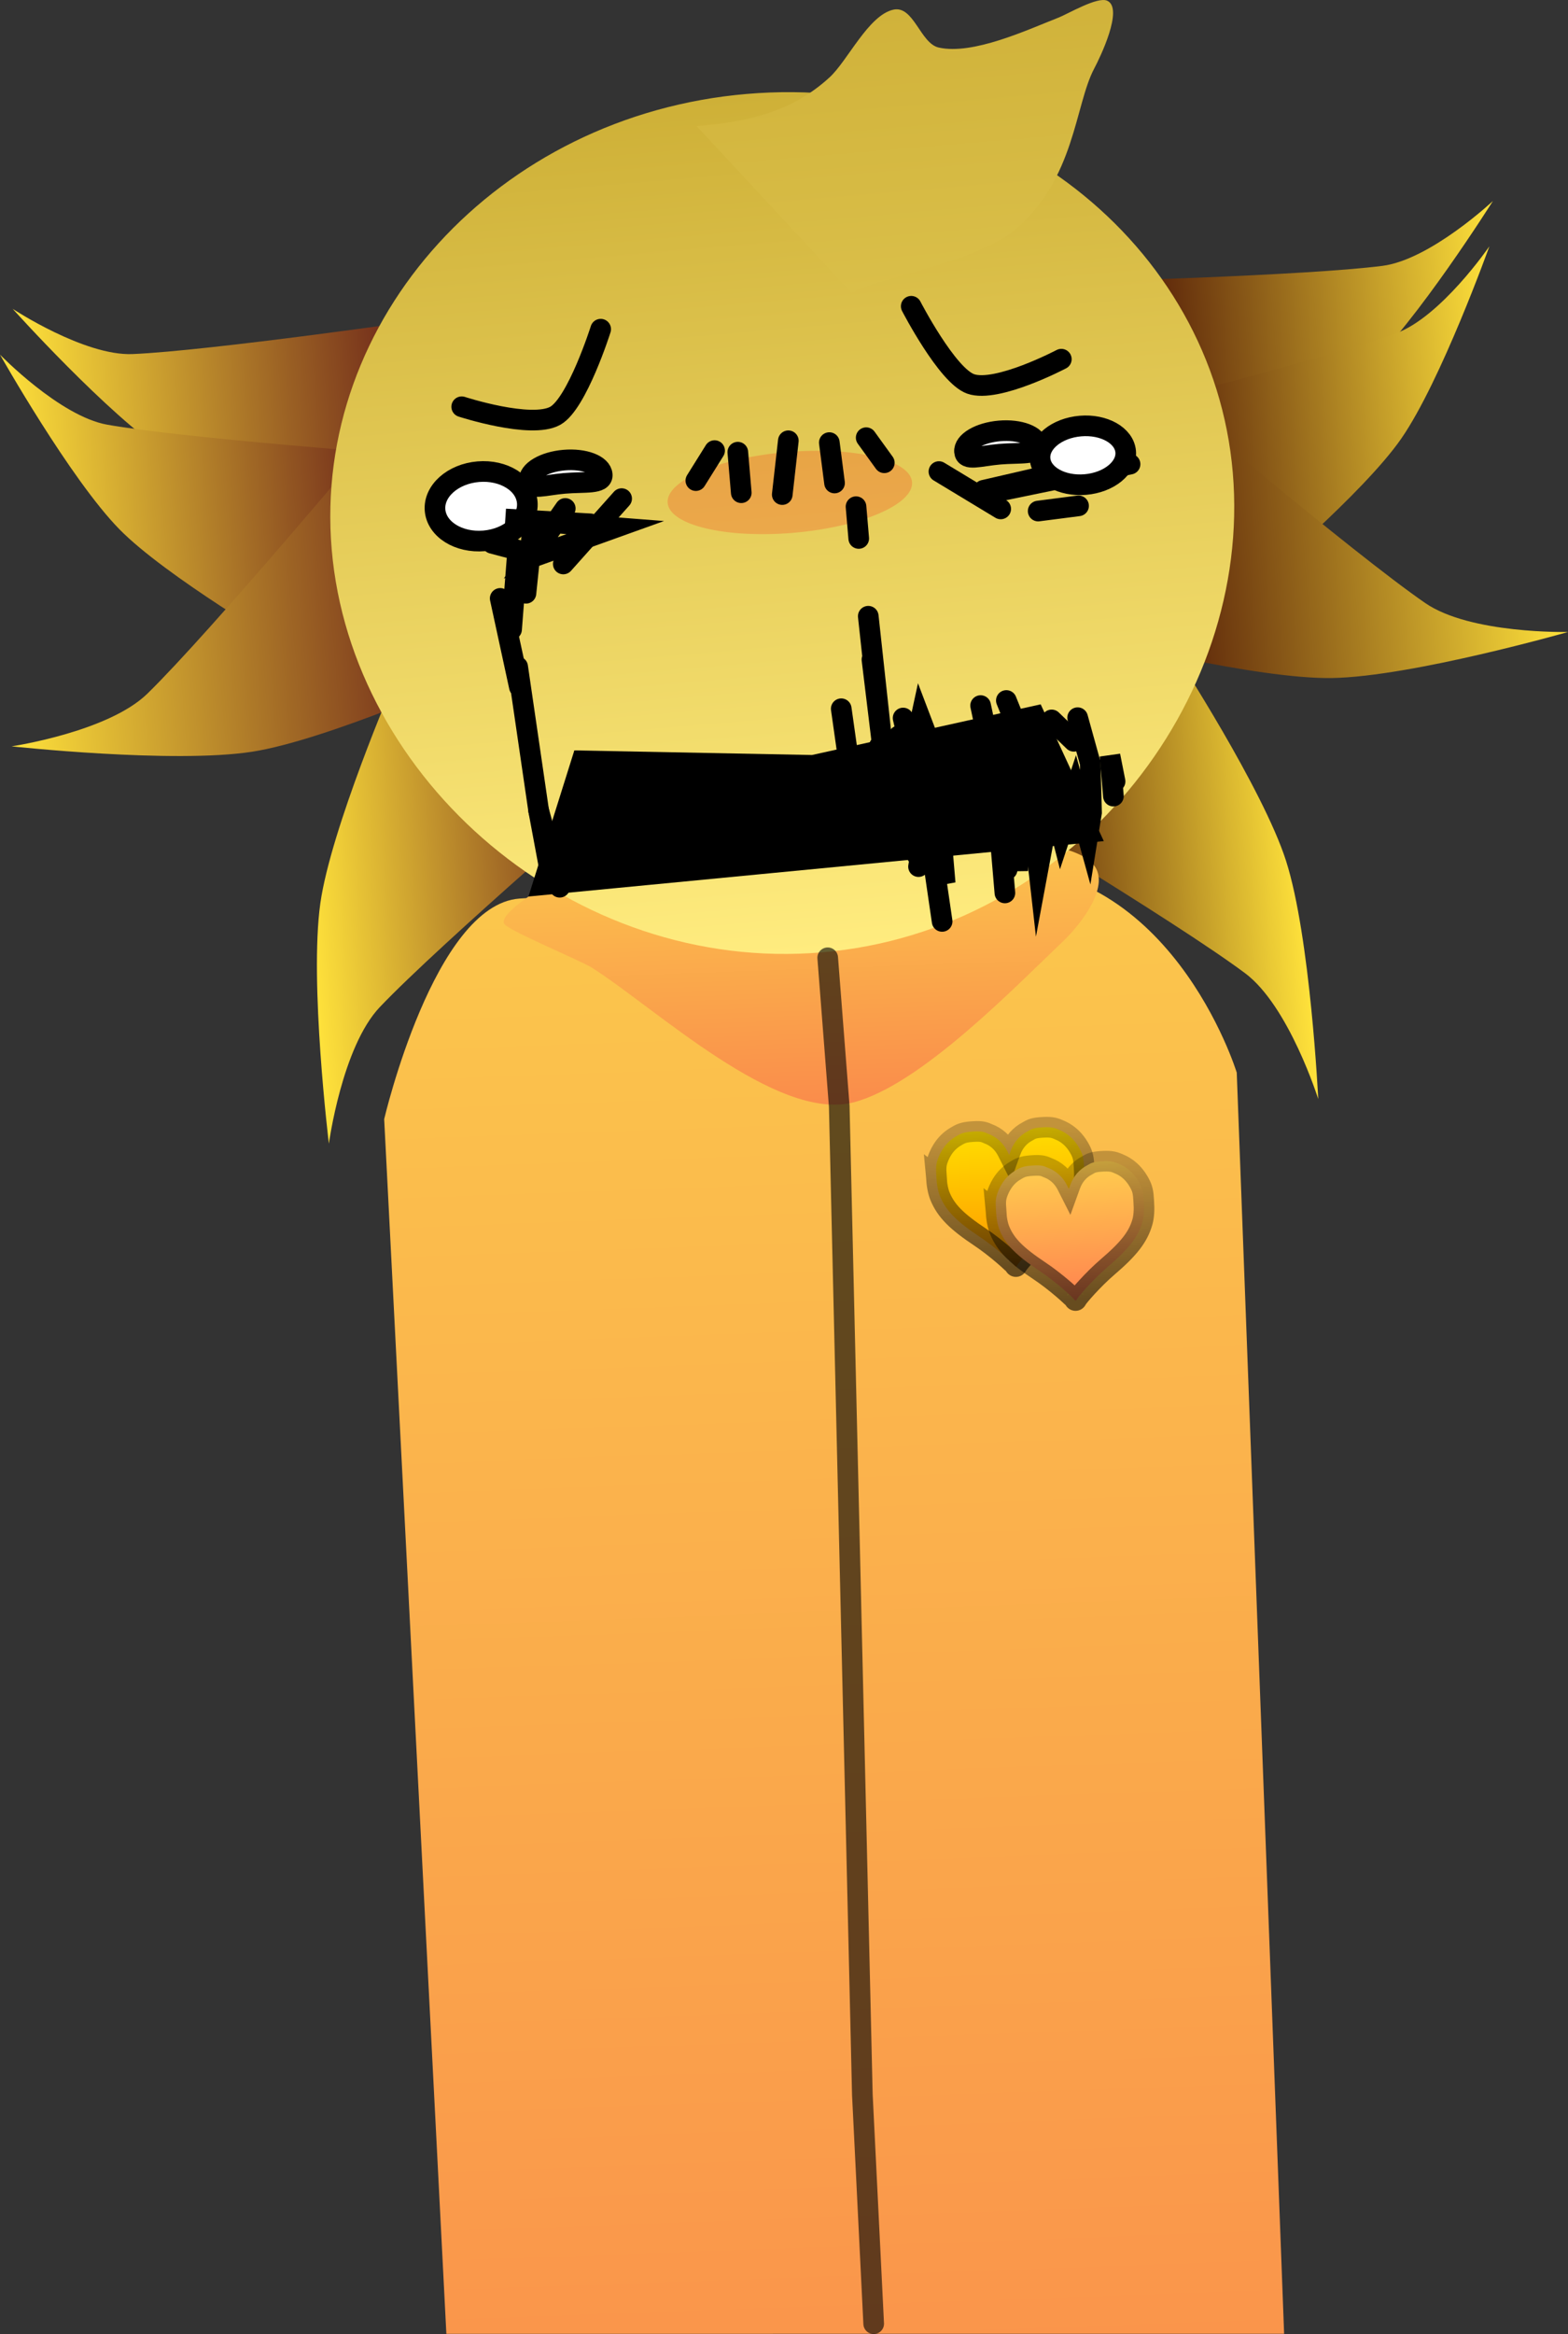 <svg version="1.1" xmlns="http://www.w3.org/2000/svg" xmlns:xlink="http://www.w3.org/1999/xlink" width="189.952" height="282.654" viewBox="0,0,189.952,282.654"><rect x="0" y="0" width="189.952" height="282.654" fill="#333333" stroke="none"/><defs><linearGradient x1="220.708" y1="120.564" x2="270.882" y2="116.288" gradientUnits="userSpaceOnUse" id="color-1"><stop offset="0" stop-color="#ffe23b"/><stop offset="1" stop-color="#631917"/></linearGradient><linearGradient x1="219.497" y1="129.959" x2="267.298" y2="125.885" gradientUnits="userSpaceOnUse" id="color-2"><stop offset="0" stop-color="#ffe23b"/><stop offset="1" stop-color="#631917"/></linearGradient><linearGradient x1="349.848" y1="111.78" x2="400.022" y2="107.504" gradientUnits="userSpaceOnUse" id="color-3"><stop offset="0" stop-color="#3c0000"/><stop offset="1" stop-color="#ffe23b"/></linearGradient><linearGradient x1="315.213" y1="173.724" x2="321.636" y2="352.441" gradientUnits="userSpaceOnUse" id="color-4"><stop offset="0" stop-color="#fbc74c"/><stop offset="1" stop-color="#fa954b"/></linearGradient><linearGradient x1="352.123" y1="120.917" x2="399.923" y2="116.843" gradientUnits="userSpaceOnUse" id="color-5"><stop offset="0" stop-color="#3c0000"/><stop offset="1" stop-color="#ffe23b"/></linearGradient><linearGradient x1="350.469" y1="134.158" x2="406.537" y2="129.38" gradientUnits="userSpaceOnUse" id="color-6"><stop offset="0" stop-color="#3c0000"/><stop offset="1" stop-color="#ffe23b"/></linearGradient><linearGradient x1="217.989" y1="143.227" x2="274.057" y2="138.448" gradientUnits="userSpaceOnUse" id="color-7"><stop offset="0" stop-color="#ffe23b"/><stop offset="1" stop-color="#631917"/></linearGradient><linearGradient x1="334.93" y1="177.098" x2="375.346" y2="173.654" gradientUnits="userSpaceOnUse" id="color-8"><stop offset="0" stop-color="#3c0000"/><stop offset="1" stop-color="#ffe23b"/></linearGradient><linearGradient x1="314.64" y1="168.765" x2="315.83" y2="201.852" gradientUnits="userSpaceOnUse" id="color-9"><stop offset="0" stop-color="#fbc74c"/><stop offset="1" stop-color="#fa8c4b"/></linearGradient><linearGradient x1="255.267" y1="179.073" x2="295.683" y2="175.629" gradientUnits="userSpaceOnUse" id="color-10"><stop offset="0" stop-color="#ffe23b"/><stop offset="1" stop-color="#631917"/></linearGradient><linearGradient x1="308.333" y1="79.334" x2="317.194" y2="183.31" gradientUnits="userSpaceOnUse" id="color-11"><stop offset="0" stop-color="#ceb037"/><stop offset="1" stop-color="#ffec7f"/></linearGradient><linearGradient x1="326.869" y1="69.045" x2="329.736" y2="102.686" gradientUnits="userSpaceOnUse" id="color-12"><stop offset="0" stop-color="#d0b23a"/><stop offset="1" stop-color="#dabf49"/></linearGradient><linearGradient x1="339.944" y1="204.735" x2="340.951" y2="221.345" gradientUnits="userSpaceOnUse" id="color-13"><stop offset="0" stop-color="#ffde00"/><stop offset="1" stop-color="#ff9500"/></linearGradient><linearGradient x1="339.944" y1="204.735" x2="340.951" y2="221.345" gradientUnits="userSpaceOnUse" id="color-14"><stop offset="0" stop-color="#000000" stop-opacity="0.227"/><stop offset="1" stop-color="#000000" stop-opacity="0.588"/></linearGradient><linearGradient x1="347.168" y1="208.846" x2="348.175" y2="225.456" gradientUnits="userSpaceOnUse" id="color-15"><stop offset="0" stop-color="#ffce4e"/><stop offset="1" stop-color="#ff824f"/></linearGradient><linearGradient x1="347.168" y1="208.846" x2="348.175" y2="225.456" gradientUnits="userSpaceOnUse" id="color-16"><stop offset="0" stop-color="#000000" stop-opacity="0.227"/><stop offset="1" stop-color="#000000" stop-opacity="0.588"/></linearGradient></defs><g transform="translate(-217.873,-67.958)"><g stroke-miterlimit="10"><path d="M260.969,132.447c0,0 -16.156,-5.194 -22.871,-9.571c-7.114,-4.637 -18.686,-17.515 -18.686,-17.515c0,0 8.68,5.725 14.526,5.475c9.404,-0.403 36.116,-4.264 36.116,-4.264z" fill="url(#color-1)" stroke="#000000" stroke-width="0" stroke-linecap="butt"/><path d="M252.591,146.333c0,0 -14.651,-8.565 -20.261,-14.289c-5.944,-6.066 -14.457,-21.141 -14.457,-21.141c0,0 7.237,7.467 12.998,8.486c9.269,1.64 36.184,3.646 36.184,3.646z" fill="url(#color-2)" stroke="#000000" stroke-width="0" stroke-linecap="butt"/><path d="M349.02,102.064c0,0 26.98,-0.715 36.317,-1.909c5.803,-0.742 13.39,-7.854 13.39,-7.854c0,0 -9.225,14.65 -15.452,20.425c-5.877,5.45 -20.922,13.303 -20.922,13.303z" fill="url(#color-3)" stroke="#000000" stroke-width="0" stroke-linecap="butt"/><path d="M271.947,350.586l-7.533,-147.1c0,0 6.055,-25.932 16.373,-26.709c10.246,-0.771 34.546,-2.201 55.758,-3.797c23.008,-1.731 31.151,24.872 31.151,24.872l5.739,152.728z" fill="url(#color-4)" stroke="#000000" stroke-width="0" stroke-linecap="butt"/><path d="M351.88,118.066c0,0 26.187,-6.532 35.045,-9.716c5.506,-1.979 11.375,-10.563 11.375,-10.563c0,0 -5.839,16.299 -10.671,23.282c-4.56,6.591 -17.551,17.512 -17.551,17.512z" fill="url(#color-5)" stroke="#000000" stroke-width="0" stroke-linecap="butt"/><path d="M358.322,115.051c0,0 23.392,19.863 32.205,25.935c5.478,3.774 17.298,3.507 17.298,3.507c0,0 -18.928,5.408 -28.582,5.574c-9.112,0.156 -27.811,-4.607 -27.811,-4.607z" fill="url(#color-6)" stroke="#000000" stroke-width="0" stroke-linecap="butt"/><path d="M275.02,149.751c0,0 -17.623,7.858 -26.63,9.246c-9.543,1.47 -29.113,-0.657 -29.113,-0.657c0,0 11.695,-1.737 16.455,-6.384c7.659,-7.476 27.352,-31.011 27.352,-31.011z" fill="url(#color-7)" stroke="#000000" stroke-width="0" stroke-linecap="butt"/><path d="M360.367,147.34c0,0 10.518,16.178 13.297,24.857c2.945,9.196 3.904,28.858 3.904,28.858c0,0 -3.544,-11.279 -8.878,-15.254c-8.582,-6.395 -34.907,-22.166 -34.907,-22.166z" fill="url(#color-8)" stroke="#000000" stroke-width="0" stroke-linecap="butt"/><path d="M288.889,173.293c10.524,-4.518 22.877,-4.182 34.305,-4.592c4.643,-0.167 10.491,-1.295 14.881,0.277c3.415,1.223 9.49,0.99 12.05,3.458c2.675,2.578 -1.571,7.7 -3.359,9.403c-6.036,5.752 -17.423,17.541 -25.516,19.619c-9.279,2.382 -23.932,-11.39 -31.637,-16.29c-1.414,-0.899 -10.248,-4.545 -10.669,-5.348c-0.806,-1.538 7.599,-6.281 9.125,-6.851z" fill="url(#color-9)" stroke="#000000" stroke-width="0" stroke-linecap="round"/><path d="M294.536,162.165c0,0 -23.276,19.998 -30.652,27.753c-4.584,4.82 -6.169,16.537 -6.169,16.537c0,0 -2.382,-19.54 -1.036,-29.102c1.271,-9.024 8.899,-26.748 8.899,-26.748z" fill="url(#color-10)" stroke="#000000" stroke-width="0" stroke-linecap="butt"/><path d="M367.217,125.204c2.378,27.902 -19.623,55.515 -49.766,58.084c-30.143,2.569 -57.015,-20.88 -59.393,-48.781c-2.378,-27.902 20.131,-52.603 50.274,-55.172c30.143,-2.569 56.507,17.967 58.885,45.869z" fill="url(#color-11)" stroke="#000000" stroke-width="0" stroke-linecap="butt"/><path d="M328.362,126.335c0.23,2.699 -6.212,5.452 -14.388,6.149c-8.177,0.697 -14.991,-0.926 -15.221,-3.625c-0.23,-2.699 6.212,-5.452 14.388,-6.149c8.177,-0.697 14.991,0.926 15.221,3.625z" fill-opacity="0.184" fill="#ff0505" stroke="none" stroke-width="0" stroke-linecap="butt"/><path d="M290.827,125.436c0.101,1.179 -2.138,0.852 -4.582,1.06c-2.444,0.208 -4.168,0.873 -4.268,-0.306c-0.101,-1.179 1.799,-2.304 4.243,-2.513c2.444,-0.208 4.507,0.579 4.607,1.758z" fill="#ffffff" stroke="#000000" stroke-width="2.5" stroke-linecap="butt"/><path d="M302.266,83.235c6.097,-0.52 11.471,-1.656 16.107,-5.912c2.186,-2.007 4.695,-7.501 7.705,-8.19c2.479,-0.568 3.279,4.082 5.513,4.583c4.152,0.931 10.723,-2.14 14.507,-3.623c1.147,-0.45 4.708,-2.565 5.89,-2.054c2.071,0.895 -0.893,6.965 -1.552,8.204c-2.373,4.463 -2.302,13.383 -9.639,19.57c-4.627,3.901 -16.908,5.869 -19.763,7.617" fill="url(#color-12)" stroke="#000000" stroke-width="0" stroke-linecap="round"/><path d="M318.144,183.945l1.398,17.984l2.799,119.681l1.373,27.753" fill="none" stroke-opacity="0.612" stroke="#000000" stroke-width="2.5" stroke-linecap="round"/><path d="M337.031,127.332l10.039,-2.318" fill="none" stroke="#000000" stroke-width="2.5" stroke-linecap="round"/><path d="M283.65,175.103l4.712,-15.004l28.006,0.543l26.863,-5.949l6.484,14.049z" fill="#000000" stroke="#000000" stroke-width="2.5" stroke-linecap="round"/><path d="M338.706,127.472l16.065,-3.305" fill="none" stroke="#000000" stroke-width="2.5" stroke-linecap="round"/><path d="M349.642,122.023l-4.052,2.926" fill="none" stroke="#000000" stroke-width="2.5" stroke-linecap="round"/><path d="M280.477,130.714l-8.369,-2.298" fill="none" stroke="#000000" stroke-width="2.5" stroke-linecap="round"/><path d="M274.097,126.525l3.435,-0.078" fill="none" stroke="#000000" stroke-width="2.5" stroke-linecap="round"/><path d="M286.111,136.256l7.069,-7.916" fill="none" stroke="#000000" stroke-width="2.5" stroke-linecap="round"/><path d="M331.618,125.065l7.484,4.524" fill="none" stroke="#000000" stroke-width="2.5" stroke-linecap="round"/><path d="M343.64,129.848l4.893,-0.632" fill="none" stroke="#000000" stroke-width="2.5" stroke-linecap="round"/><path d="M277.51,133.763l3.081,0.813l-0.745,9.607" fill="none" stroke="#000000" stroke-width="2.5" stroke-linecap="round"/><path d="M290.642,107.822c0,0 -2.857,9.012 -5.503,10.487c-2.936,1.638 -11.334,-1.094 -11.334,-1.094" fill="none" stroke="#000000" stroke-width="2.5" stroke-linecap="round"/><path d="M343.567,121.901c0.101,1.179 -2.138,0.852 -4.582,1.06c-2.444,0.208 -4.168,0.873 -4.268,-0.306c-0.101,-1.179 1.799,-2.304 4.243,-2.513c2.444,-0.208 4.507,0.579 4.607,1.758z" fill="#ffffff" stroke="#000000" stroke-width="2.5" stroke-linecap="butt"/><path d="M346.446,111.455c0,0 -7.814,4.114 -10.986,2.996c-2.857,-1.007 -7.198,-9.405 -7.198,-9.405" fill="none" stroke="#000000" stroke-width="2.5" stroke-linecap="round"/><path d="M304.441,122.526l-2.271,3.635" fill="none" stroke="#000000" stroke-width="2.5" stroke-linecap="round"/><path d="M307.672,127.628l-0.419,-4.911" fill="none" stroke="#000000" stroke-width="2.5" stroke-linecap="round"/><path d="M312.638,127.85l0.735,-6.515" fill="none" stroke="#000000" stroke-width="2.5" stroke-linecap="round"/><path d="M318.971,126.45l-0.632,-4.893" fill="none" stroke="#000000" stroke-width="2.5" stroke-linecap="round"/><path d="M322.805,120.961l2.195,3.039" fill="none" stroke="#000000" stroke-width="2.5" stroke-linecap="round"/><path d="M354.241,122.653c0.167,1.956 -2.02,3.739 -4.884,3.984c-2.864,0.244 -5.321,-1.144 -5.488,-3.1c-0.167,-1.956 2.02,-3.739 4.884,-3.984c2.864,-0.244 5.321,1.144 5.488,3.1z" fill="#ffffff" stroke="#000000" stroke-width="2.5" stroke-linecap="butt"/><path d="M281.747,128.794c0.197,2.313 -2.143,4.402 -5.228,4.664c-3.084,0.263 -5.745,-1.399 -5.942,-3.713c-0.197,-2.313 2.143,-4.402 5.228,-4.664c3.084,-0.263 5.745,1.399 5.942,3.713z" fill="#ffffff" stroke="#000000" stroke-width="2.5" stroke-linecap="butt"/><path d="M343.963,170.37l1.108,-4.936l-1.399,7.509l-1.029,-9.085" fill="none" stroke="#000000" stroke-width="2.5" stroke-linecap="round"/><path d="M341.341,166.516l-0.177,6.895l-0.588,-9.887" fill="none" stroke="#000000" stroke-width="2.5" stroke-linecap="round"/><path d="M339.609,176.092l-0.733,-8.601l1.002,5.775" fill="none" stroke="#000000" stroke-width="2.5" stroke-linecap="round"/><path d="M338.139,167.808l0.29,-2.573" fill="none" stroke="#000000" stroke-width="2.5" stroke-linecap="round"/><path d="M335.399,168.551l0.775,-2.869l0.28,3.289" fill="none" stroke="#000000" stroke-width="2.5" stroke-linecap="round"/><path d="M332.364,168.81l0.904,-1.351l0.216,2.53" fill="none" stroke="#000000" stroke-width="2.5" stroke-linecap="round"/><path d="M331.642,166.323l0.733,8.601l-1.825,-6.469" fill="none" stroke="#000000" stroke-width="2.5" stroke-linecap="round"/><path d="M329.146,172.906l1.022,-5.948l1.837,12.584" fill="none" stroke="#000000" stroke-width="2.5" stroke-linecap="round"/><path d="M326.669,167.766l1.432,-1.141l-0.247,3.079z" fill="none" stroke="#000000" stroke-width="2.5" stroke-linecap="round"/><path d="M323.057,142.583l1.632,15.015l-1.185,-9.767" fill="none" stroke="#000000" stroke-width="2.5" stroke-linecap="round"/><path d="M326.758,157.069l-1.131,3.268l-1.229,-2.01" fill="none" stroke="#000000" stroke-width="2.5" stroke-linecap="round"/><path d="M331.225,159.86l-1.817,-4.779l-1.012,4.668l-1.117,-4.839" fill="none" stroke="#000000" stroke-width="2.5" stroke-linecap="round"/><path d="M321.902,133.166l-0.328,-3.849" fill="none" stroke="#000000" stroke-width="2.5" stroke-linecap="round"/><path d="M319.783,153.787l0.887,6.268" fill="none" stroke="#000000" stroke-width="2.5" stroke-linecap="round"/><path d="M337.255,156.174l-0.588,-2.769" fill="none" stroke="#000000" stroke-width="2.5" stroke-linecap="round"/><path d="M339.785,152.787l1.787,4.429" fill="none" stroke="#000000" stroke-width="2.5" stroke-linecap="round"/><path d="M345.272,155.139l2.688,2.59" fill="none" stroke="#000000" stroke-width="2.5" stroke-linecap="round"/><path d="M348.421,154.87l1.527,5.509l0.157,5.978l-0.461,2.859l-1.527,-5.509l-1.682,5.077l-1.058,-4.139" fill="none" stroke="#000000" stroke-width="2.5" stroke-linecap="round"/><path d="M352.755,164.369l-0.417,-4.898l0.618,3.119" fill="none" stroke="#000000" stroke-width="2.5" stroke-linecap="round"/><path d="M289.387,131.393l-10.286,-0.586l13.303,1.041l-10.227,3.668l4.174,-5.984" fill="none" stroke="#000000" stroke-width="2.5" stroke-linecap="round"/><path d="M281.587,139.806l0.773,-7.467" fill="none" stroke="#000000" stroke-width="2.5" stroke-linecap="round"/><path d="M280.792,151.151l-2.324,-10.727" fill="none" stroke="#000000" stroke-width="2.5" stroke-linecap="round"/><path d="M284.42,173.044l-1.296,-6.938l-2.541,-17.404" fill="none" stroke="#000000" stroke-width="2.5" stroke-linecap="round"/><path d="M283.124,166.106l2.554,9.298" fill="none" stroke="#000000" stroke-width="2.5" stroke-linecap="round"/><g stroke-width="2.5" stroke-linecap="butt"><path d="M331.306,210.43c-0.077,-1.109 -0.034,-1.54 0.221,-2.212c0.029,-0.077 0.06,-0.153 0.091,-0.228c0.006,-0.014 0.011,-0.027 0.017,-0.041c0.109,-0.258 0.235,-0.499 0.375,-0.723c0.407,-0.663 0.933,-1.193 1.567,-1.579c0.629,-0.382 0.953,-0.562 1.982,-0.643c0.114,-0.011 0.228,-0.019 0.342,-0.022c0.854,-0.042 1.181,0.046 1.671,0.273c0.951,0.354 1.79,1.051 2.324,2.105l0.236,0.466l0.178,-0.491c0.403,-1.111 1.151,-1.905 2.053,-2.37c0.459,-0.285 0.773,-0.412 1.625,-0.473c0.113,-0.011 0.227,-0.017 0.342,-0.02c1.031,-0.044 1.374,0.095 2.045,0.399c0.677,0.306 1.262,0.769 1.746,1.378c0.166,0.206 0.32,0.43 0.46,0.673c0.007,0.013 0.014,0.025 0.022,0.038c0.04,0.07 0.08,0.142 0.118,0.215c0.334,0.636 0.429,1.059 0.486,2.169c0.001,0.023 0.002,0.046 0.003,0.069c0.068,0.863 0.022,1.743 -0.163,2.397c-0.511,1.809 -1.609,3.232 -4.222,5.468c-1.714,1.466 -3.617,3.643 -3.739,3.94c-0.066,0.161 -0.201,0.169 -0.287,0.017c-0.157,-0.28 -2.309,-2.211 -4.187,-3.46c-2.864,-1.904 -4.126,-3.184 -4.851,-4.918c-0.262,-0.627 -0.415,-1.495 -0.451,-2.36c-0.002,-0.023 -0.003,-0.046 -0.005,-0.068z" fill="url(#color-13)" stroke="url(#color-14)"/><path d="M338.53,214.541c-0.077,-1.109 -0.034,-1.54 0.221,-2.212c0.029,-0.077 0.06,-0.153 0.091,-0.228c0.006,-0.014 0.011,-0.027 0.017,-0.041c0.109,-0.258 0.235,-0.499 0.375,-0.723c0.407,-0.663 0.933,-1.193 1.567,-1.579c0.629,-0.382 0.953,-0.562 1.982,-0.643c0.114,-0.011 0.228,-0.019 0.342,-0.022c0.854,-0.042 1.181,0.046 1.671,0.273c0.951,0.354 1.79,1.051 2.324,2.105l0.236,0.466l0.178,-0.491c0.403,-1.111 1.151,-1.905 2.053,-2.37c0.459,-0.285 0.773,-0.412 1.625,-0.473c0.113,-0.011 0.227,-0.017 0.342,-0.02c1.031,-0.044 1.374,0.095 2.045,0.399c0.677,0.306 1.262,0.769 1.746,1.378c0.166,0.206 0.32,0.43 0.46,0.673c0.007,0.013 0.014,0.025 0.022,0.038c0.04,0.07 0.08,0.142 0.118,0.215c0.334,0.636 0.429,1.059 0.486,2.169c0.001,0.023 0.002,0.046 0.003,0.069c0.068,0.863 0.022,1.743 -0.163,2.397c-0.511,1.809 -1.609,3.232 -4.222,5.468c-1.714,1.466 -3.617,3.643 -3.739,3.94c-0.066,0.161 -0.201,0.169 -0.287,0.017c-0.157,-0.28 -2.309,-2.211 -4.187,-3.46c-2.864,-1.904 -4.126,-3.184 -4.851,-4.918c-0.262,-0.627 -0.415,-1.495 -0.451,-2.36c-0.002,-0.023 -0.003,-0.046 -0.005,-0.068z" fill="url(#color-15)" stroke="url(#color-16)"/></g></g></g></svg>